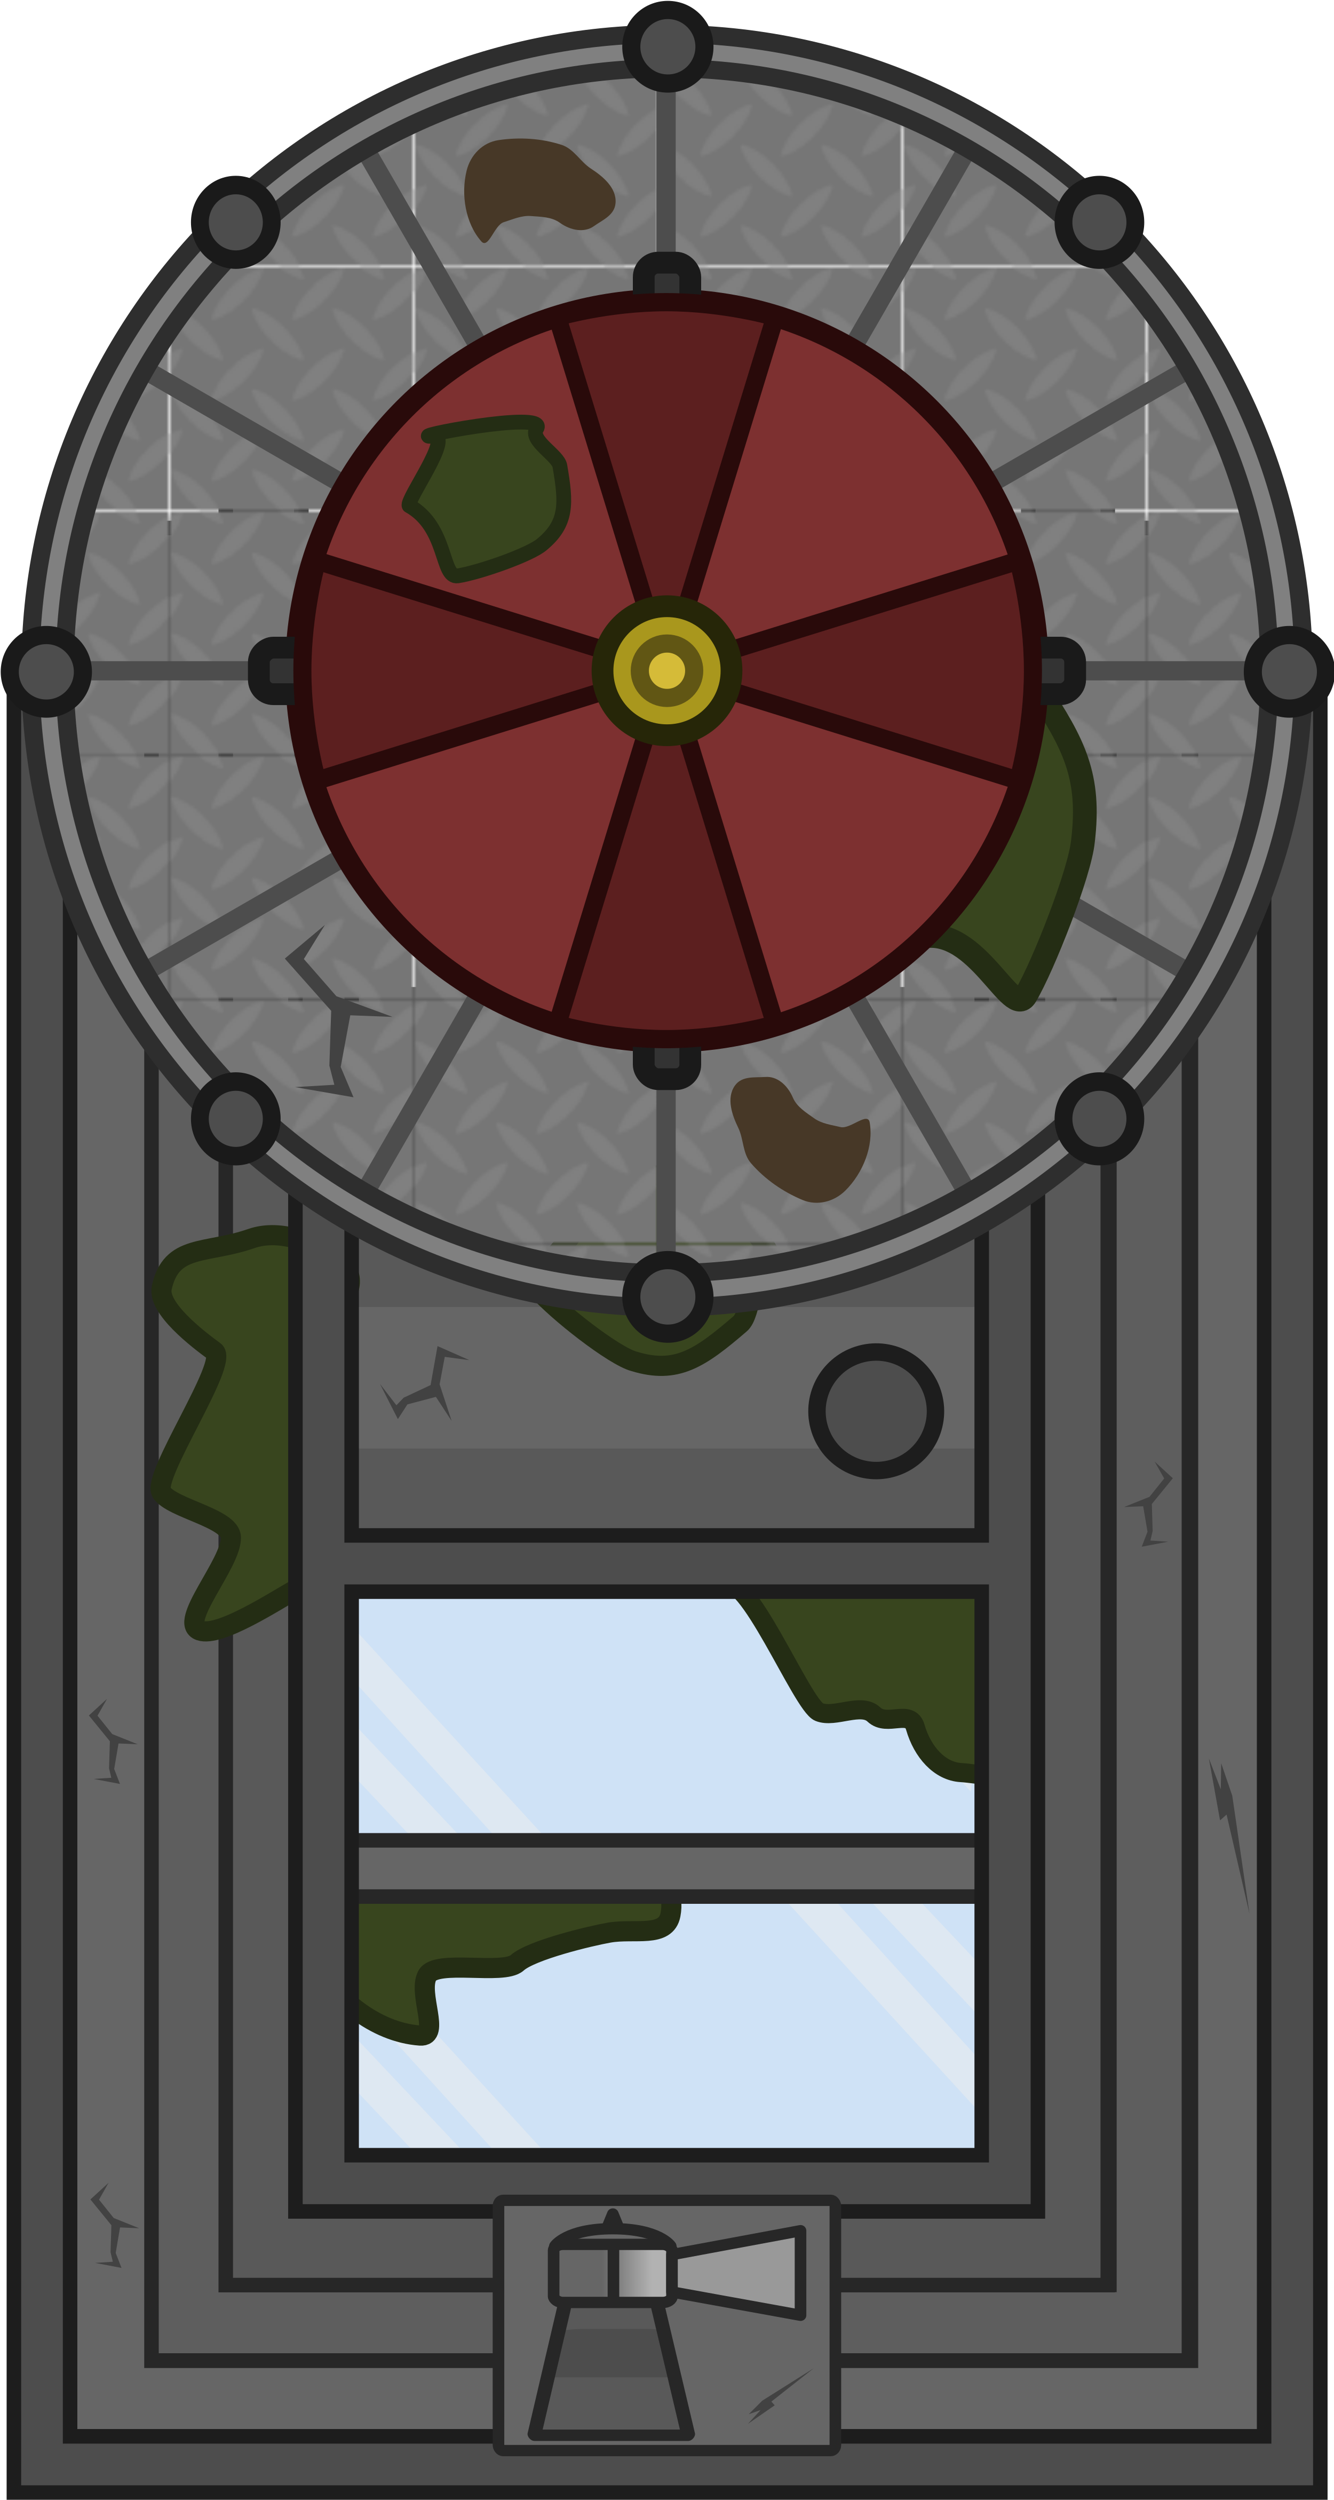 <?xml version="1.0" encoding="UTF-8" standalone="no"?>
<svg
   xml:space="preserve"
   width="459.36"
   height="860.578"
   viewBox="0 0 121.539 227.695"
   version="1.1"
   id="svg44"
   sodipodi:docname="lighthouse_ceiling.svg"
   inkscape:version="1.4 (86a8ad7, 2024-10-11)"
   xmlns:inkscape="http://www.inkscape.org/namespaces/inkscape"
   xmlns:sodipodi="http://sodipodi.sourceforge.net/DTD/sodipodi-0.dtd"
   xmlns:xlink="http://www.w3.org/1999/xlink"
   xmlns="http://www.w3.org/2000/svg"
   xmlns:svg="http://www.w3.org/2000/svg"><sodipodi:namedview
     id="namedview44"
     pagecolor="#ffffff"
     bordercolor="#000000"
     borderopacity="0.25"
     inkscape:showpageshadow="2"
     inkscape:pageopacity="0.0"
     inkscape:pagecheckerboard="0"
     inkscape:deskcolor="#d1d1d1"
     inkscape:zoom="1.270294"
     inkscape:cx="214.51727"
     inkscape:cy="416.04542"
     inkscape:window-width="1920"
     inkscape:window-height="991"
     inkscape:window-x="-9"
     inkscape:window-y="-9"
     inkscape:window-maximized="1"
     inkscape:current-layer="g44" /><defs
     id="defs3"><linearGradient
       xlink:href="#b"
       id="d"
       x1="395.333"
       x2="409.465"
       y1="500.151"
       y2="500.151"
       gradientTransform="matrix(.322 0 0 .221 -47.328 13.107)"
       gradientUnits="userSpaceOnUse" /><linearGradient
       id="b"><stop
         offset="0"
         style="stop-color:#666;stop-opacity:1"
         id="stop1" /><stop
         offset="1"
         style="stop-color:#b2b2b2;stop-opacity:1"
         id="stop2" /></linearGradient><pattern
       xlink:href="#a"
       id="c"
       x="0"
       y="0"
       patternTransform="translate(196.517 1899.133)scale(.265)"
       preserveAspectRatio="xMidYMid" /><pattern
       id="a"
       width="83.299"
       height="83.299"
       patternTransform="translate(196.517 1899.133)"
       patternUnits="userSpaceOnUse"
       preserveAspectRatio="xMidYMid"><path
         d="M0 0h83.299v83.299H0z"
         style="fill:#767676;fill-opacity:1;stroke-width:4.984;stroke-linecap:round"
         id="path2" /><path
         d="M9.879 0c4.69 3.634 8.13 4.044 8.13 4.044S17.776 2.447 16.552 0zm27.736 0c4.69 3.634 8.13 4.044 8.13 4.044S45.512 2.447 44.288 0zm27.724 0c4.69 3.634 8.13 4.044 8.13 4.044S73.235 2.447 72.012 0zM4.145.019S2.529.19 0 1.472v6.77C3.655 3.531 4.145.02 4.145.02m27.736 0s-2.806.289-6.823 3.048v-.004c-1.34.918-2.81 2.114-4.363 3.667-6.187 6.193-6.71 11.18-6.71 11.18s4.927-.51 11.068-6.598C31.239 5.122 31.88.02 31.88.02Zm27.724 0s-2.81.29-6.835 3.056v.004c-1.333.915-2.796 2.105-4.34 3.65-6.187 6.193-6.71 11.179-6.71 11.179s4.93-.51 11.073-6.602v-.011C58.965 5.112 59.605.019 59.605.019Zm23.694 1.4a23 23 0 0 0-2.782 1.648v-.004c-1.339.918-2.81 2.114-4.363 3.667-6.187 6.193-6.708 11.18-6.708 11.18s4.926-.51 11.066-6.597A32 32 0 0 0 83.3 8.107zM.116 13.884s.282 2.7 2.9 6.602h-.003c.937 1.396 2.176 2.948 3.811 4.582 6.193 6.194 11.185 6.717 11.185 6.717s-.635-5.102-6.822-11.293h.013C5.051 14.394.115 13.885.115 13.885Zm27.734 0s.284 2.7 2.901 6.602h-.002c.937 1.396 2.176 2.948 3.81 4.582 6.194 6.194 11.186 6.717 11.186 6.717s-.635-5.102-6.822-11.293h.013c-6.15-6.099-11.086-6.608-11.086-6.608Zm27.725 0s.283 2.7 2.9 6.602h-.002c.937 1.396 2.176 2.948 3.81 4.582 6.194 6.194 11.185 6.717 11.185 6.717s-.634-5.102-6.821-11.293h.013c-6.15-6.099-11.085-6.608-11.085-6.608ZM4.145 27.762s-1.616.17-4.145 1.452v6.771c3.655-4.711 4.145-8.223 4.145-8.223m27.736 0s-2.805.289-6.823 3.048v-.004c-1.34.918-2.81 2.112-4.363 3.666-6.187 6.193-6.71 11.18-6.71 11.18s4.93-.51 11.073-6.603c6.181-6.188 6.823-11.286 6.823-11.286zm27.724 0s-2.81.29-6.835 3.056v.004c-1.333.915-2.796 2.104-4.34 3.648-6.187 6.193-6.71 11.18-6.71 11.18s4.93-.51 11.073-6.602v-.012c6.172-6.182 6.812-11.275 6.812-11.275zm23.694 1.4c-.834.416-1.767.951-2.782 1.648v-.004c-1.339.918-2.81 2.112-4.363 3.666-6.187 6.193-6.708 11.18-6.708 11.18s4.929-.51 11.071-6.603A32 32 0 0 0 83.3 35.85zM.116 41.625s.282 2.703 2.904 6.608h.001c.936 1.393 2.172 2.943 3.803 4.574C13.017 59 18.01 59.523 18.01 59.523s-.634-5.1-6.818-11.289h.01C5.05 42.134.115 41.626.115 41.626m27.734 0s.283 2.703 2.905 6.608h.002c.936 1.393 2.172 2.943 3.803 4.574 6.193 6.193 11.185 6.715 11.185 6.715s-.635-5.1-6.818-11.289h.009c-6.15-6.1-11.086-6.608-11.086-6.608m27.725 0s.282 2.703 2.904 6.608h.002c.936 1.393 2.172 2.943 3.803 4.574 6.193 6.193 11.184 6.715 11.184 6.715s-.634-5.1-6.817-11.289h.009c-6.15-6.1-11.085-6.608-11.085-6.608M4.145 55.499S2.529 55.669 0 56.95v6.771C3.655 59.011 4.145 55.5 4.145 55.5m27.736 0s-2.806.289-6.823 3.048v-.004c-1.34.918-2.81 2.112-4.363 3.666-6.187 6.193-6.71 11.179-6.71 11.179s4.93-.51 11.073-6.602C31.239 60.598 31.88 55.5 31.88 55.5Zm27.724 0s-2.81.29-6.835 3.056v.004c-1.333.915-2.796 2.104-4.34 3.648-6.187 6.193-6.71 11.18-6.71 11.18s4.93-.51 11.073-6.602v-.012c6.172-6.182 6.812-11.275 6.812-11.275zm23.694 1.4a23 23 0 0 0-2.782 1.648v-.004c-1.339.918-2.81 2.112-4.363 3.666-6.187 6.193-6.708 11.179-6.708 11.179s4.929-.51 11.071-6.602a32 32 0 0 0 2.782-3.199zM.116 69.362s.282 2.7 2.9 6.602h-.003c.937 1.395 2.176 2.949 3.811 4.584a31 31 0 0 0 3.16 2.75h6.609c-.982-1.983-2.608-4.528-5.406-7.328h.013C5.051 69.871.115 69.363.115 69.363Zm27.734 0s.284 2.7 2.901 6.602h-.002c.937 1.395 2.176 2.949 3.81 4.584a31 31 0 0 0 3.16 2.75h6.61c-.982-1.983-2.608-4.528-5.406-7.328h.013c-6.15-6.1-11.086-6.608-11.086-6.608Zm27.725 0s.283 2.7 2.9 6.602h-.002c.937 1.395 2.176 2.949 3.81 4.584a31 31 0 0 0 3.16 2.75h6.61c-.982-1.983-2.608-4.528-5.406-7.328h.013c-6.15-6.1-11.085-6.608-11.085-6.608ZM4.145 83.24s-.186.034-.34.06h.327zm27.736 0-.34.06h.327zm27.724 0-.34.06h.327z"
         style="opacity:1;fill:gray;fill-opacity:1;stroke-width:.84"
         id="path3" /></pattern></defs><g
     transform="translate(-25.135 84.138)"
     id="g44"><path
       d="M52.7 58.16h66.345v56.119H52.699Z"
       style="fill:#7bafe6;fill-opacity:.365;fill-rule:evenodd;stroke:#171717;stroke-width:1.401;stroke-linecap:round;stroke-linejoin:round;stroke-miterlimit:29;stroke-dasharray:none;stroke-opacity:1"
       id="path4" /><path
       fill="#efefef"
       fill-opacity=".633"
       fill-rule="evenodd"
       d="m69.297 118.688-13.576-14.38.569-4.162 18.172 19.249z"
       style="fill:#efefef;fill-opacity:.5;stroke-width:.525"
       id="path5" /><path
       d="M38.86-36.048V130.87h.002v.002h94.554v-.002h.04V-36.048h-7.244v160.033H45.747V-36.048Z"
       style="opacity:1;fill:#5e5e5e;fill-opacity:1;fill-rule:evenodd;stroke:#272727;stroke-width:1.323;stroke-dasharray:none;stroke-opacity:1;stop-color:#000"
       id="path6" /><path
       d="M45.703-42.918V124h.002v.002h80.317V124h.04V-42.918h-7.244v160.034H52.59V-42.918Z"
       style="opacity:1;fill:#595959;fill-opacity:1;fill-rule:evenodd;stroke:#272727;stroke-width:1.323;stroke-dasharray:none;stroke-opacity:1;stop-color:#000"
       id="path7" /><path
       fill="#efefef"
       fill-opacity=".633"
       fill-rule="evenodd"
       d="m101.495 53.093 13.576 14.38-.57 4.162L96.33 52.386zM97.855 56.935l16.292 17.956-.57 4.162-20.887-22.825zM103.846 83.63l13.576 14.38-.569 4.162-18.172-19.249ZM98.208 85.66l16.292 17.957-.569 4.162-20.888-22.825zM72.937 86.12 56.645 68.165l.569-4.162 20.888 22.825ZM67.299 88.152l-13.576-14.38.569-4.163 18.172 19.249zM72.937 114.846 56.645 96.89l.569-4.162 20.888 22.825Z"
       style="fill:#efefef;fill-opacity:.5;stroke-width:.525"
       id="path8" /><path
       style="fill:#38451e;fill-opacity:1;stroke:#242d14;stroke-width:1.741;stroke-linecap:square;stroke-linejoin:round;stroke-dasharray:none;stroke-opacity:1;paint-order:fill markers stroke;stop-color:#000000"
       d="m 90.995,60.193 c -3.164,2.6 1.303,-11.134 3.691,-7.645 1.505,2.198 11.86,1.68 14.195,3.079 3.045,1.824 5.814,4.328 7.85,7.44 1.205,1.841 0.731,4.227 1.429,6.283 0.765,2.254 1.47,5.312 -0.26,7.231 -1.38,1.531 -3.484,0.841 -5.207,0.739 -1.953,-0.116 -3.518,-1.879 -4.168,-4.137 -0.485,-1.683 -2.567,-0.004 -3.767,-1.149 -1.172,-1.119 -3.558,0.359 -5,-0.228 -1.567,-0.638 -6.69,-13.318 -8.764,-11.613 z"
       id="path26883-3-8-6" /><path
       d="M53.749 5.766h63.233v52.635H53.749z"
       style="opacity:1;fill:#595959;fill-rule:evenodd;stroke:none;stroke-width:1.58;stroke-linejoin:round;stroke-dasharray:none;stop-color:#000;fill-opacity:1"
       id="path9" /><path
       d="M53.749 34.91h63.233v12.894H53.749z"
       style="opacity:1;fill:#666;fill-opacity:1;fill-rule:evenodd;stroke:none;stroke-width:.782;stroke-linejoin:round;stroke-dasharray:none;stop-color:#000"
       id="path10" /><path
       style="fill:#38451e;fill-opacity:1;stroke:#242d14;stroke-width:1.835;stroke-linecap:square;stroke-linejoin:round;stroke-dasharray:none;stroke-opacity:1;paint-order:fill markers stroke;stop-color:#000000"
       d="m 63.412,101.274 c -4.093,-0.293 -7.986,-3.445 -10.002,-7.332 -1.328,-2.56 -0.476,-6.239 1.259,-8.629 2.262,-3.116 8.203,3.674 11.584,1.847 2,-1.081 4.283,-0.235 6.419,-0.727 2.34,-0.539 10.117,-3.291 11.749,-1.12 1.301,1.732 2.162,3.066 1.8,4.955 -0.411,2.141 -3.28,1.221 -5.607,1.633 -1.735,0.307 -7.048,1.581 -8.361,2.751 -1.282,1.143 -7.402,-0.348 -8.2,1.166 -0.867,1.644 1.261,5.592 -0.64,5.456 z"
       id="path26883-3-8-7-9" /><path
       d="M30.802-29.138V137.78h.002v.002h108.792l1.249-.002h.04V-29.138h-7.244v160.033H38.937V-29.138Z"
       style="opacity:1;fill:#666;fill-opacity:1;fill-rule:evenodd;stroke:#272727;stroke-width:1.323;stroke-dasharray:none;stroke-opacity:1;stop-color:#000"
       id="path11" /><path
       d="M83.491-117.125h5.121v62.065h-5.121z"
       style="opacity:1;fill:#666;fill-opacity:1;fill-rule:evenodd;stroke:#272727;stroke-width:1.323;stroke-dasharray:none;stroke-opacity:1;stop-color:#000"
       transform="rotate(90)"
       id="path12" /><path
       d="M26.4-23.455V142.9h.002v.002h118.985v-.002h.04V-23.455h-5.12v161.237H31.52V-23.455Z"
       style="opacity:1;fill:#4d4d4d;fill-opacity:1;fill-rule:evenodd;stroke:#1d1d1d;stroke-width:1.323;stroke-dasharray:none;stroke-opacity:1;stop-color:#000"
       id="path13" /><path
       style="fill:#38451e;fill-opacity:1;stroke:#242d14;stroke-width:1.835;stroke-linecap:square;stroke-linejoin:round;stroke-dasharray:none;stroke-opacity:1;paint-order:fill markers stroke;stop-color:#000000"
       d="m 39.873,33.154 c 0.874,-4.009 4.03,-3.038 8.165,-4.478 2.724,-0.948 6.243,0.42 8.36,2.479 2.761,2.684 -4.808,7.594 -3.482,11.201 0.785,2.134 -0.379,4.273 -0.197,6.457 0.199,2.393 1.812,10.483 -0.57,11.788 -1.9,1.041 -6.989,4.409 -8.807,3.781 -2.06,-0.712 2.905,-6.128 2.829,-8.491 -0.056,-1.761 -5.349,-2.619 -6.319,-4.086 -0.948,-1.432 6.192,-11.858 4.808,-12.865 -1.503,-1.093 -5.194,-3.925 -4.788,-5.787 z"
       id="path26883-3-8-7-9-5"
       sodipodi:nodetypes="cccccccsccc" /><path
       d="M52.051 4.326v112.946h.006v.02h67.63v-.02h.011V4.326h-5.12v51.393H57.172V4.326Zm5.121 56.513h57.406v51.332H57.172Z"
       style="opacity:1;fill:#4d4d4d;fill-opacity:1;fill-rule:evenodd;stroke:#1d1d1d;stroke-width:1.323;stroke-linejoin:miter;stroke-dasharray:none;stroke-opacity:1;stop-color:#000"
       id="path14" /><rect
       width="115.324"
       height="1.752"
       x="-80.7"
       y="-86.699"
       rx=".549"
       ry=".1"
       style="fill:#4d4d4d;fill-opacity:1;fill-rule:evenodd;stroke:none;stroke-width:.76;stroke-linejoin:miter;stroke-dasharray:none;stroke-opacity:1;stop-color:#000"
       transform="rotate(90)"
       id="rect14" /><path
       style="fill:#38451e;fill-opacity:1;stroke:#242d14;stroke-width:1.835;stroke-linecap:square;stroke-linejoin:round;stroke-dasharray:none;stroke-opacity:1;paint-order:fill markers stroke;stop-color:#000000"
       d="m 87.857,21.421 c -2.272,-3.146 10.172,10.125 7.342,10.144 -1.783,0.011 -1.56,4.004 -2.65,4.892 -3.673,3.156 -5.79,4.582 -9.636,3.409 -1.854,-0.486 -7.112,-4.622 -8.769,-6.558 -1.321,-1.544 4.679,-4.285 4.618,-9.677 0.48,-0.726 10.585,-0.147 9.096,-2.21 z"
       id="path26883-3-8-6-5" /><rect
       width="115.324"
       height="1.752"
       x="28.161"
       y="-23.914"
       rx=".549"
       ry=".1"
       style="fill:#4d4d4d;fill-opacity:1;fill-rule:evenodd;stroke:none;stroke-width:.76;stroke-linejoin:miter;stroke-dasharray:none;stroke-opacity:1;stop-color:#000"
       id="rect15" /><circle
       cx="85.905"
       cy="-23.044"
       r="58.002"
       style="fill:url(#c);fill-opacity:1;stroke:#161616;stroke-width:1.414;stroke-linecap:round;stroke-linejoin:round;stroke-miterlimit:29;stroke-dasharray:none;stroke-opacity:1"
       id="circle15" /><rect
       width="115.324"
       height="1.752"
       x="-34.624"
       y="84.947"
       rx=".549"
       ry=".1"
       style="fill:#4d4d4d;fill-opacity:1;fill-rule:evenodd;stroke:none;stroke-width:.76;stroke-linejoin:miter;stroke-dasharray:none;stroke-opacity:1;stop-color:#000"
       transform="rotate(-90)"
       id="rect16" /><rect
       width="115.324"
       height="1.752"
       x="28.161"
       y="-23.914"
       rx=".549"
       ry=".1"
       style="fill:#4d4d4d;fill-opacity:1;fill-rule:evenodd;stroke:none;stroke-width:.76;stroke-linejoin:miter;stroke-dasharray:none;stroke-opacity:1;stop-color:#000"
       id="rect17" /><rect
       width="115.324"
       height="1.752"
       x="28.182"
       y="22.084"
       rx=".549"
       ry=".1"
       style="fill:#4d4d4d;fill-opacity:1;fill-rule:evenodd;stroke:none;stroke-width:.76;stroke-linejoin:miter;stroke-dasharray:none;stroke-opacity:1;stop-color:#000"
       transform="rotate(-30)"
       id="rect18" /><rect
       width="115.324"
       height="1.752"
       x="5.201"
       y="61.93"
       rx=".549"
       ry=".1"
       style="fill:#4d4d4d;fill-opacity:1;fill-rule:evenodd;stroke:none;stroke-width:.76;stroke-linejoin:miter;stroke-dasharray:none;stroke-opacity:1;stop-color:#000"
       transform="rotate(-60)"
       id="rect19" /><rect
       width="115.324"
       height="1.752"
       x="-34.702"
       y="-86.72"
       rx=".549"
       ry=".1"
       style="fill:#4d4d4d;fill-opacity:1;fill-rule:evenodd;stroke:none;stroke-width:.76;stroke-linejoin:miter;stroke-dasharray:none;stroke-opacity:1;stop-color:#000"
       transform="rotate(60)"
       id="rect20" /><rect
       width="115.324"
       height="1.752"
       x="5.144"
       y="-63.739"
       rx=".549"
       ry=".1"
       style="fill:#4d4d4d;fill-opacity:1;fill-rule:evenodd;stroke:none;stroke-width:.76;stroke-linejoin:miter;stroke-dasharray:none;stroke-opacity:1;stop-color:#000"
       transform="rotate(30)"
       id="rect21" /><path
       style="fill:#38451e;fill-opacity:1;stroke:#242d14;stroke-width:2.164;stroke-linecap:square;stroke-linejoin:round;stroke-dasharray:none;stroke-opacity:1;paint-order:fill markers stroke;stop-color:#000000"
       d="m 106.267,-12.001 c -2.69,3.869 8.379,-16.708 8.67,-12.5 0.183,2.651 3.854,1.698 4.78,3.181 3.274,4.974 4.797,7.901 4.083,13.806 -0.27,2.833 -3.586,11.299 -5.216,14.065 -1.3,2.206 -4.414,-6.295 -9.394,-5.365 -0.717,-0.602 -1.159,-15.725 -2.923,-13.188 z"
       id="path26883-3-8-6-5-8" /><circle
       cx="89.896"
       cy="-70.065"
       r="5.398"
       fill="#cbcbcd"
       stroke-width=".071"
       style="fill:#4d4d4d;fill-opacity:1;stroke:#1d1d1d;stroke-width:1.587;stroke-dasharray:none;stroke-opacity:1"
       transform="scale(1 -1)rotate(15)"
       id="circle21" /><g
       transform="matrix(1 0 0 .975 -.007 2.157)"
       id="g27"><rect
         width="30.692"
         height="23.379"
         x="70.559"
         y="117.051"
         rx=".425"
         ry=".523"
         style="fill:#666;fill-opacity:1;fill-rule:evenodd;stroke:#272727;stroke-width:1.058;stroke-linecap:round;stroke-linejoin:round;stroke-miterlimit:29;stroke-dasharray:none;stroke-opacity:1"
         id="rect22" /><path
         d="m73.842 139.336 2.82-12.795h8.312l2.855 12.795z"
         style="baseline-shift:baseline;display:inline;overflow:visible;vector-effect:none;fill:#595959;fill-rule:evenodd;stroke-width:1.058;stroke-linecap:round;stroke-linejoin:round;stroke-miterlimit:29;stroke-dasharray:none;stop-color:#000"
         id="path22" /><path
         d="M75.698 121.325h10.551s-1.03-1.622-5.276-1.622-5.275 1.622-5.275 1.622M80.45 119.643l.527-1.314.52 1.297z"
         style="fill:#666;fill-opacity:1;fill-rule:evenodd;stroke:#272727;stroke-width:1.058;stroke-linecap:round;stroke-linejoin:round;stroke-miterlimit:29;stroke-dasharray:none;stroke-opacity:1"
         id="path23" /><rect
         width="10.784"
         height="5.427"
         x="75.582"
         y="121.166"
         rx=".851"
         ry=".586"
         style="fill:url(#d);fill-opacity:1;fill-rule:evenodd;stroke:#272727;stroke-width:1.058;stroke-linecap:round;stroke-linejoin:round;stroke-miterlimit:29;stroke-dasharray:none;stroke-opacity:1"
         id="rect23" /><path
         d="M81.031 121.298v5.002"
         style="fill:#666;fill-opacity:1;fill-rule:evenodd;stroke:#272727;stroke-width:1.058;stroke-linecap:round;stroke-linejoin:round;stroke-miterlimit:29;stroke-dasharray:none;stroke-opacity:1"
         id="path24" /><path
         d="m86.365 122.123 11.711-2.234v7.9l-11.71-2.176z"
         style="fill:#999;fill-opacity:1;fill-rule:evenodd;stroke:#272727;stroke-width:1.058;stroke-linecap:round;stroke-linejoin:round;stroke-miterlimit:29;stroke-dasharray:none;stroke-opacity:1"
         id="path25" /><path
         d="M78.381 129.062c-.885 0-1.652.084-2.316.23l-.932 4.292h11.389l-.97-4.41a11 11 0 0 0-1.62-.112z"
         style="fill:#4d4d4d;fill-opacity:1;fill-rule:evenodd;stroke:none;stroke-width:1.923;stroke-linecap:round;stroke-linejoin:round;stroke-miterlimit:29;stroke-dasharray:none;stroke-opacity:1"
         id="path26" /><path
         d="M76.662 126.102c-.316 0-.585.151-.631.356l-2.82 12.364c-.057.252.242.71.631.71H87.83c.39 0 .689-.458.63-.71l-2.854-12.365c-.048-.204-.316-.355-.631-.355zm.55.835h7.213l2.662 11.529H74.583Z"
         style="baseline-shift:baseline;display:inline;overflow:visible;vector-effect:none;fill:#272727;fill-rule:evenodd;stroke-width:1.058;stroke-linecap:round;stroke-linejoin:round;stroke-miterlimit:29;stroke-dasharray:none;stop-color:#000"
         id="path27" /></g><circle
       cx="85.905"
       cy="-23.044"
       r="33.787"
       style="fill:#7d3030;fill-opacity:1;stroke:#290a0a;stroke-width:1.984;stroke-linecap:round;stroke-linejoin:round;stroke-miterlimit:29;stroke-dasharray:none;stroke-opacity:1"
       id="circle27" /><rect
       width="4.24"
       height="6.861"
       x="83.785"
       y="-60.214"
       rx="1.323"
       ry="1.323"
       style="fill:#333;fill-opacity:1;fill-rule:evenodd;stroke:#1a1a1a;stroke-width:1.984;stroke-linecap:round;stroke-linejoin:round;stroke-miterlimit:29;stroke-dasharray:none;stroke-opacity:1"
       id="rect27" /><rect
       width="4.24"
       height="6.861"
       x="-25.148"
       y="-123.091"
       rx="1.323"
       ry="1.323"
       style="fill:#333;fill-opacity:1;fill-rule:evenodd;stroke:#1a1a1a;stroke-width:1.984;stroke-linecap:round;stroke-linejoin:round;stroke-miterlimit:29;stroke-dasharray:none;stroke-opacity:1"
       transform="rotate(90)"
       id="rect28" /><rect
       width="4.24"
       height="6.861"
       x="-88.025"
       y="-14.159"
       rx="1.323"
       ry="1.323"
       style="fill:#333;fill-opacity:1;fill-rule:evenodd;stroke:#1a1a1a;stroke-width:1.984;stroke-linecap:round;stroke-linejoin:round;stroke-miterlimit:29;stroke-dasharray:none;stroke-opacity:1"
       transform="scale(-1)"
       id="rect29" /><rect
       width="4.24"
       height="6.861"
       x="20.907"
       y="48.718"
       rx="1.323"
       ry="1.323"
       style="fill:#333;fill-opacity:1;fill-rule:evenodd;stroke:#1a1a1a;stroke-width:1.984;stroke-linecap:round;stroke-linejoin:round;stroke-miterlimit:29;stroke-dasharray:none;stroke-opacity:1"
       transform="rotate(-90)"
       id="rect30" /><g
       style="fill:#939399;fill-opacity:1"
       id="g34"><g
         style="fill:#939399;fill-opacity:1"
         id="g31"><path
           d="M165.374 118.192s4.292-1.268 9.41-1.268c5.117 0 9.408 1.268 9.408 1.268l-9.409 30.458z"
           style="fill:#5c1f1f;fill-opacity:1;stroke:#290a0a;stroke-width:1.56;stroke-linecap:round;stroke-linejoin:round;stroke-miterlimit:29;stroke-dasharray:none;stroke-opacity:1"
           transform="matrix(1.055 0 0 1.064 -98.562 -181.022)"
           id="path30" /><path
           d="M165.374 178.744s4.292 1.269 9.41 1.269c5.117 0 9.408-1.269 9.408-1.269l-9.409-30.457z"
           style="fill:#5c1f1f;fill-opacity:1;stroke:#290a0a;stroke-width:1.56;stroke-linecap:round;stroke-linejoin:round;stroke-miterlimit:29;stroke-dasharray:none;stroke-opacity:1"
           transform="matrix(1.055 0 0 1.064 -98.562 -181.022)"
           id="path31" /></g><g
         style="fill:#939399;fill-opacity:1"
         id="g33"><path
           d="M165.374 118.192s4.292-1.268 9.41-1.268c5.117 0 9.408 1.268 9.408 1.268l-9.409 30.458z"
           style="fill:#5c1f1f;fill-opacity:1;stroke:#290a0a;stroke-width:1.56;stroke-linecap:round;stroke-linejoin:round;stroke-miterlimit:29;stroke-dasharray:none;stroke-opacity:1"
           transform="matrix(0 1.064 -1.055 0 242.599 -209.022)"
           id="path32" /><path
           d="M165.374 178.744s4.292 1.269 9.41 1.269c5.117 0 9.408-1.269 9.408-1.269l-9.409-30.457z"
           style="fill:#5c1f1f;fill-opacity:1;stroke:#290a0a;stroke-width:1.56;stroke-linecap:round;stroke-linejoin:round;stroke-miterlimit:29;stroke-dasharray:none;stroke-opacity:1"
           transform="matrix(0 1.064 -1.055 0 242.599 -209.022)"
           id="path33" /></g></g><circle
       cx="85.905"
       cy="-23.044"
       r="5.876"
       style="fill:#a9971d;fill-opacity:1;stroke:#262608;stroke-width:1.984;stroke-linecap:round;stroke-linejoin:round;stroke-miterlimit:29;stroke-dasharray:none;stroke-opacity:1"
       id="circle34" /><circle
       cx="85.905"
       cy="-23.044"
       r="2.478"
       style="fill:#d5bb38;fill-opacity:1;stroke:#615614;stroke-width:1.654;stroke-linecap:round;stroke-linejoin:round;stroke-miterlimit:29;stroke-dasharray:none;stroke-opacity:1"
       id="circle35" /><path
       d="M85.905-81.046c-32.034 0-58.002 25.968-58.002 58.002S53.87 34.958 85.905 34.958s58.002-25.968 58.002-58.002-25.969-58.003-58.002-58.002m0 3.125c30.307 0 54.876 24.57 54.876 54.877s-24.569 54.876-54.876 54.876c-30.308 0-54.877-24.569-54.877-54.876 0-30.308 24.57-54.877 54.877-54.877"
       style="fill:gray;fill-opacity:1;stroke:#2e2e2e;stroke-width:1.654;stroke-linecap:round;stroke-linejoin:round;stroke-miterlimit:29;stroke-dasharray:none;stroke-opacity:1"
       id="path35" /><g
       transform="matrix(1.104 0 0 1.11 -230.692 -305.415)"
       id="g39"><circle
         cx="286.844"
         cy="203.185"
         r="3.018"
         style="fill:#4d4d4d;fill-opacity:1;stroke:#1a1a1a;stroke-width:1.494;stroke-linecap:round;stroke-linejoin:round;stroke-miterlimit:29;stroke-dasharray:none;stroke-opacity:1"
         id="circle36" /><circle
         cx="286.844"
         cy="305.771"
         r="3.018"
         style="fill:#4d4d4d;fill-opacity:1;stroke:#1a1a1a;stroke-width:1.494;stroke-linecap:round;stroke-linejoin:round;stroke-miterlimit:29;stroke-dasharray:none;stroke-opacity:1"
         id="circle37" /><circle
         cx="338.137"
         cy="254.478"
         r="3.018"
         style="fill:#4d4d4d;fill-opacity:1;stroke:#1a1a1a;stroke-width:1.494;stroke-linecap:round;stroke-linejoin:round;stroke-miterlimit:29;stroke-dasharray:none;stroke-opacity:1"
         id="circle38" /><circle
         cx="235.551"
         cy="254.478"
         r="3.018"
         style="fill:#4d4d4d;fill-opacity:1;stroke:#1a1a1a;stroke-width:1.494;stroke-linecap:round;stroke-linejoin:round;stroke-miterlimit:29;stroke-dasharray:none;stroke-opacity:1"
         id="circle39" /></g><g
       transform="matrix(.767 -.796 .767 .796 -329.234 2.708)"
       id="g43"><circle
         cx="286.844"
         cy="203.185"
         r="3.018"
         style="fill:#4d4d4d;fill-opacity:1;stroke:#1a1a1a;stroke-width:1.497;stroke-linecap:round;stroke-linejoin:round;stroke-miterlimit:29;stroke-dasharray:none;stroke-opacity:1"
         id="circle40" /><circle
         cx="286.844"
         cy="305.771"
         r="3.018"
         style="fill:#4d4d4d;fill-opacity:1;stroke:#1a1a1a;stroke-width:1.497;stroke-linecap:round;stroke-linejoin:round;stroke-miterlimit:29;stroke-dasharray:none;stroke-opacity:1"
         id="circle41" /><circle
         cx="338.137"
         cy="254.478"
         r="3.018"
         style="fill:#4d4d4d;fill-opacity:1;stroke:#1a1a1a;stroke-width:1.497;stroke-linecap:round;stroke-linejoin:round;stroke-miterlimit:29;stroke-dasharray:none;stroke-opacity:1"
         id="circle42" /><circle
         cx="235.551"
         cy="254.478"
         r="3.018"
         style="fill:#4d4d4d;fill-opacity:1;stroke:#1a1a1a;stroke-width:1.497;stroke-linecap:round;stroke-linejoin:round;stroke-miterlimit:29;stroke-dasharray:none;stroke-opacity:1"
         id="circle43" /></g><path
       style="display:inline;fill:#424242;fill-opacity:1;stroke:none;stroke-width:0.486;stroke-linecap:round;stroke-linejoin:round;stroke-miterlimit:29;stroke-dasharray:none;stroke-opacity:1"
       d="m 61.912,43.174 2.454,-1.151 0.632,-3.55 2.899,1.279 -2.241,-0.298 -0.468,2.503 1.094,3.333 -1.432,-2.192 -2.596,0.685 -0.869,1.342 -1.633,-3.21 1.498,1.948 z"
       id="path210-9-2-3-0" /><path
       style="display:inline;fill:#424242;fill-opacity:1;stroke:none;stroke-width:0.38;stroke-linecap:round;stroke-linejoin:round;stroke-miterlimit:29;stroke-dasharray:none;stroke-opacity:1"
       d="m 35.208,121.01 0.075,-2.461 -1.912,-2.348 1.655,-1.516 -0.869,1.537 1.341,1.673 2.316,0.929 -1.743,-0.073 -0.395,2.323 0.528,1.364 -2.409,-0.457 1.619,-0.105 z"
       id="path210-9-2-3-0-0" /><path
       style="display:inline;fill:#424242;fill-opacity:1;stroke:none;stroke-width:0.38;stroke-linecap:round;stroke-linejoin:round;stroke-miterlimit:29;stroke-dasharray:none;stroke-opacity:1"
       d="m 35.07,76.927 0.075,-2.461 -1.912,-2.348 1.655,-1.516 -0.869,1.537 1.341,1.673 2.316,0.929 -1.743,-0.073 -0.395,2.323 0.528,1.364 -2.409,-0.457 1.619,-0.105 z"
       id="path210-9-2-3-0-0-9" /><path
       style="display:inline;fill:#424242;fill-opacity:1;stroke:none;stroke-width:0.38;stroke-linecap:round;stroke-linejoin:round;stroke-miterlimit:29;stroke-dasharray:none;stroke-opacity:1"
       d="m 130.152,55.319 -0.075,-2.461 1.912,-2.348 -1.655,-1.516 0.869,1.537 -1.341,1.673 -2.316,0.929 1.743,-0.073 0.395,2.323 -0.528,1.364 2.409,-0.457 -1.619,-0.105 z"
       id="path210-9-2-3-0-0-4" /><path
       style="fill:#38451e;fill-opacity:1;stroke:#242d14;stroke-width:1.347;stroke-linecap:square;stroke-linejoin:round;stroke-dasharray:none;stroke-opacity:1;paint-order:fill markers stroke;stop-color:#000000"
       d="m 64.574,-44.41 c -2.931,0.211 10.563,-2.416 9.457,-0.693 -0.697,1.086 1.972,2.431 2.115,3.421 0.589,3.399 0.674,5.211 -1.604,7.109 -1.046,0.944 -5.797,2.6 -7.703,2.888 -1.52,0.229 -0.921,-4.427 -4.43,-6.389 -0.279,-0.56 4.087,-6.475 2.165,-6.337 z"
       id="path26883-3-8-6-5-82" /><path
       style="display:inline;fill:#424242;fill-opacity:1;stroke:none;stroke-width:0.625;stroke-linecap:round;stroke-linejoin:round;stroke-miterlimit:29;stroke-dasharray:none;stroke-opacity:1"
       d="m 94.585,134.53 4.699,-2.961 -3.871,3.045 0.304,0.339 -2.444,1.692 1.157,-1.259 -1.081,0.378 z"
       id="path211-6-2-0-5-0-8-0" /><path
       style="display:inline;fill:#424242;fill-opacity:1;stroke:none;stroke-width:1.064;stroke-linecap:round;stroke-linejoin:round;stroke-miterlimit:29;stroke-dasharray:none;stroke-opacity:1"
       d="m 137.407,79.436 1.569,10.756 -2.089,-9.048 -0.595,0.532 -1.015,-5.641 1.083,2.811 0.037,-2.381 z"
       id="path211-6-2-0-5-0-8-0-4" /><path
       style="fill:#473827;fill-opacity:1;stroke:none;stroke-width:0.559;stroke-linecap:square;stroke-linejoin:round;stroke-dasharray:none;stroke-opacity:1;paint-order:fill markers stroke;stop-color:#000000"
       d="m 104.37,18.097 c 0.38,2.158 -0.616,4.61 -2.196,6.192 -1.041,1.042 -2.579,1.438 -3.927,0.872 -1.757,-0.739 -3.407,-1.858 -4.697,-3.354 -0.764,-0.885 -0.653,-2.184 -1.155,-3.22 -0.551,-1.136 -1.118,-2.703 -0.299,-3.848 0.653,-0.913 1.833,-0.705 2.77,-0.78 1.063,-0.084 2.016,0.732 2.505,1.879 0.364,0.855 1.217,1.365 1.935,1.882 0.702,0.505 1.592,0.6 2.407,0.803 0.886,0.221 2.481,-1.428 2.657,-0.425 z"
       id="path26883-9" /><path
       style="fill:#473827;fill-opacity:1;stroke:none;stroke-width:0.559;stroke-linecap:square;stroke-linejoin:round;stroke-dasharray:none;stroke-opacity:1;paint-order:fill markers stroke;stop-color:#000000"
       d="m 68.977,-62.162 c -1.443,-1.65 -1.86,-4.262 -1.328,-6.434 0.351,-1.43 1.461,-2.566 2.908,-2.779 1.886,-0.278 3.876,-0.175 5.755,0.436 1.112,0.362 1.689,1.53 2.656,2.157 1.059,0.687 2.356,1.733 2.249,3.137 -0.085,1.12 -1.202,1.553 -1.966,2.102 -0.865,0.623 -2.104,0.418 -3.116,-0.31 -0.755,-0.543 -1.748,-0.537 -2.63,-0.607 -0.862,-0.069 -1.672,0.312 -2.475,0.56 -0.872,0.27 -1.383,2.506 -2.053,1.74 z"
       id="path26883-9-5" /><path
       style="display:inline;fill:#424242;fill-opacity:1;stroke:none;stroke-width:0.804;stroke-linecap:round;stroke-linejoin:round;stroke-miterlimit:29;stroke-dasharray:none;stroke-opacity:1"
       d="m 55.143,12.919 0.166,-4.986 -4.225,-4.757 3.657,-3.072 -1.921,3.113 2.964,3.389 5.118,1.883 -3.853,-0.148 -0.874,4.705 1.167,2.763 -5.325,-0.927 3.578,-0.213 z"
       id="path210-9-2-3-0-0-7" /></g></svg>
